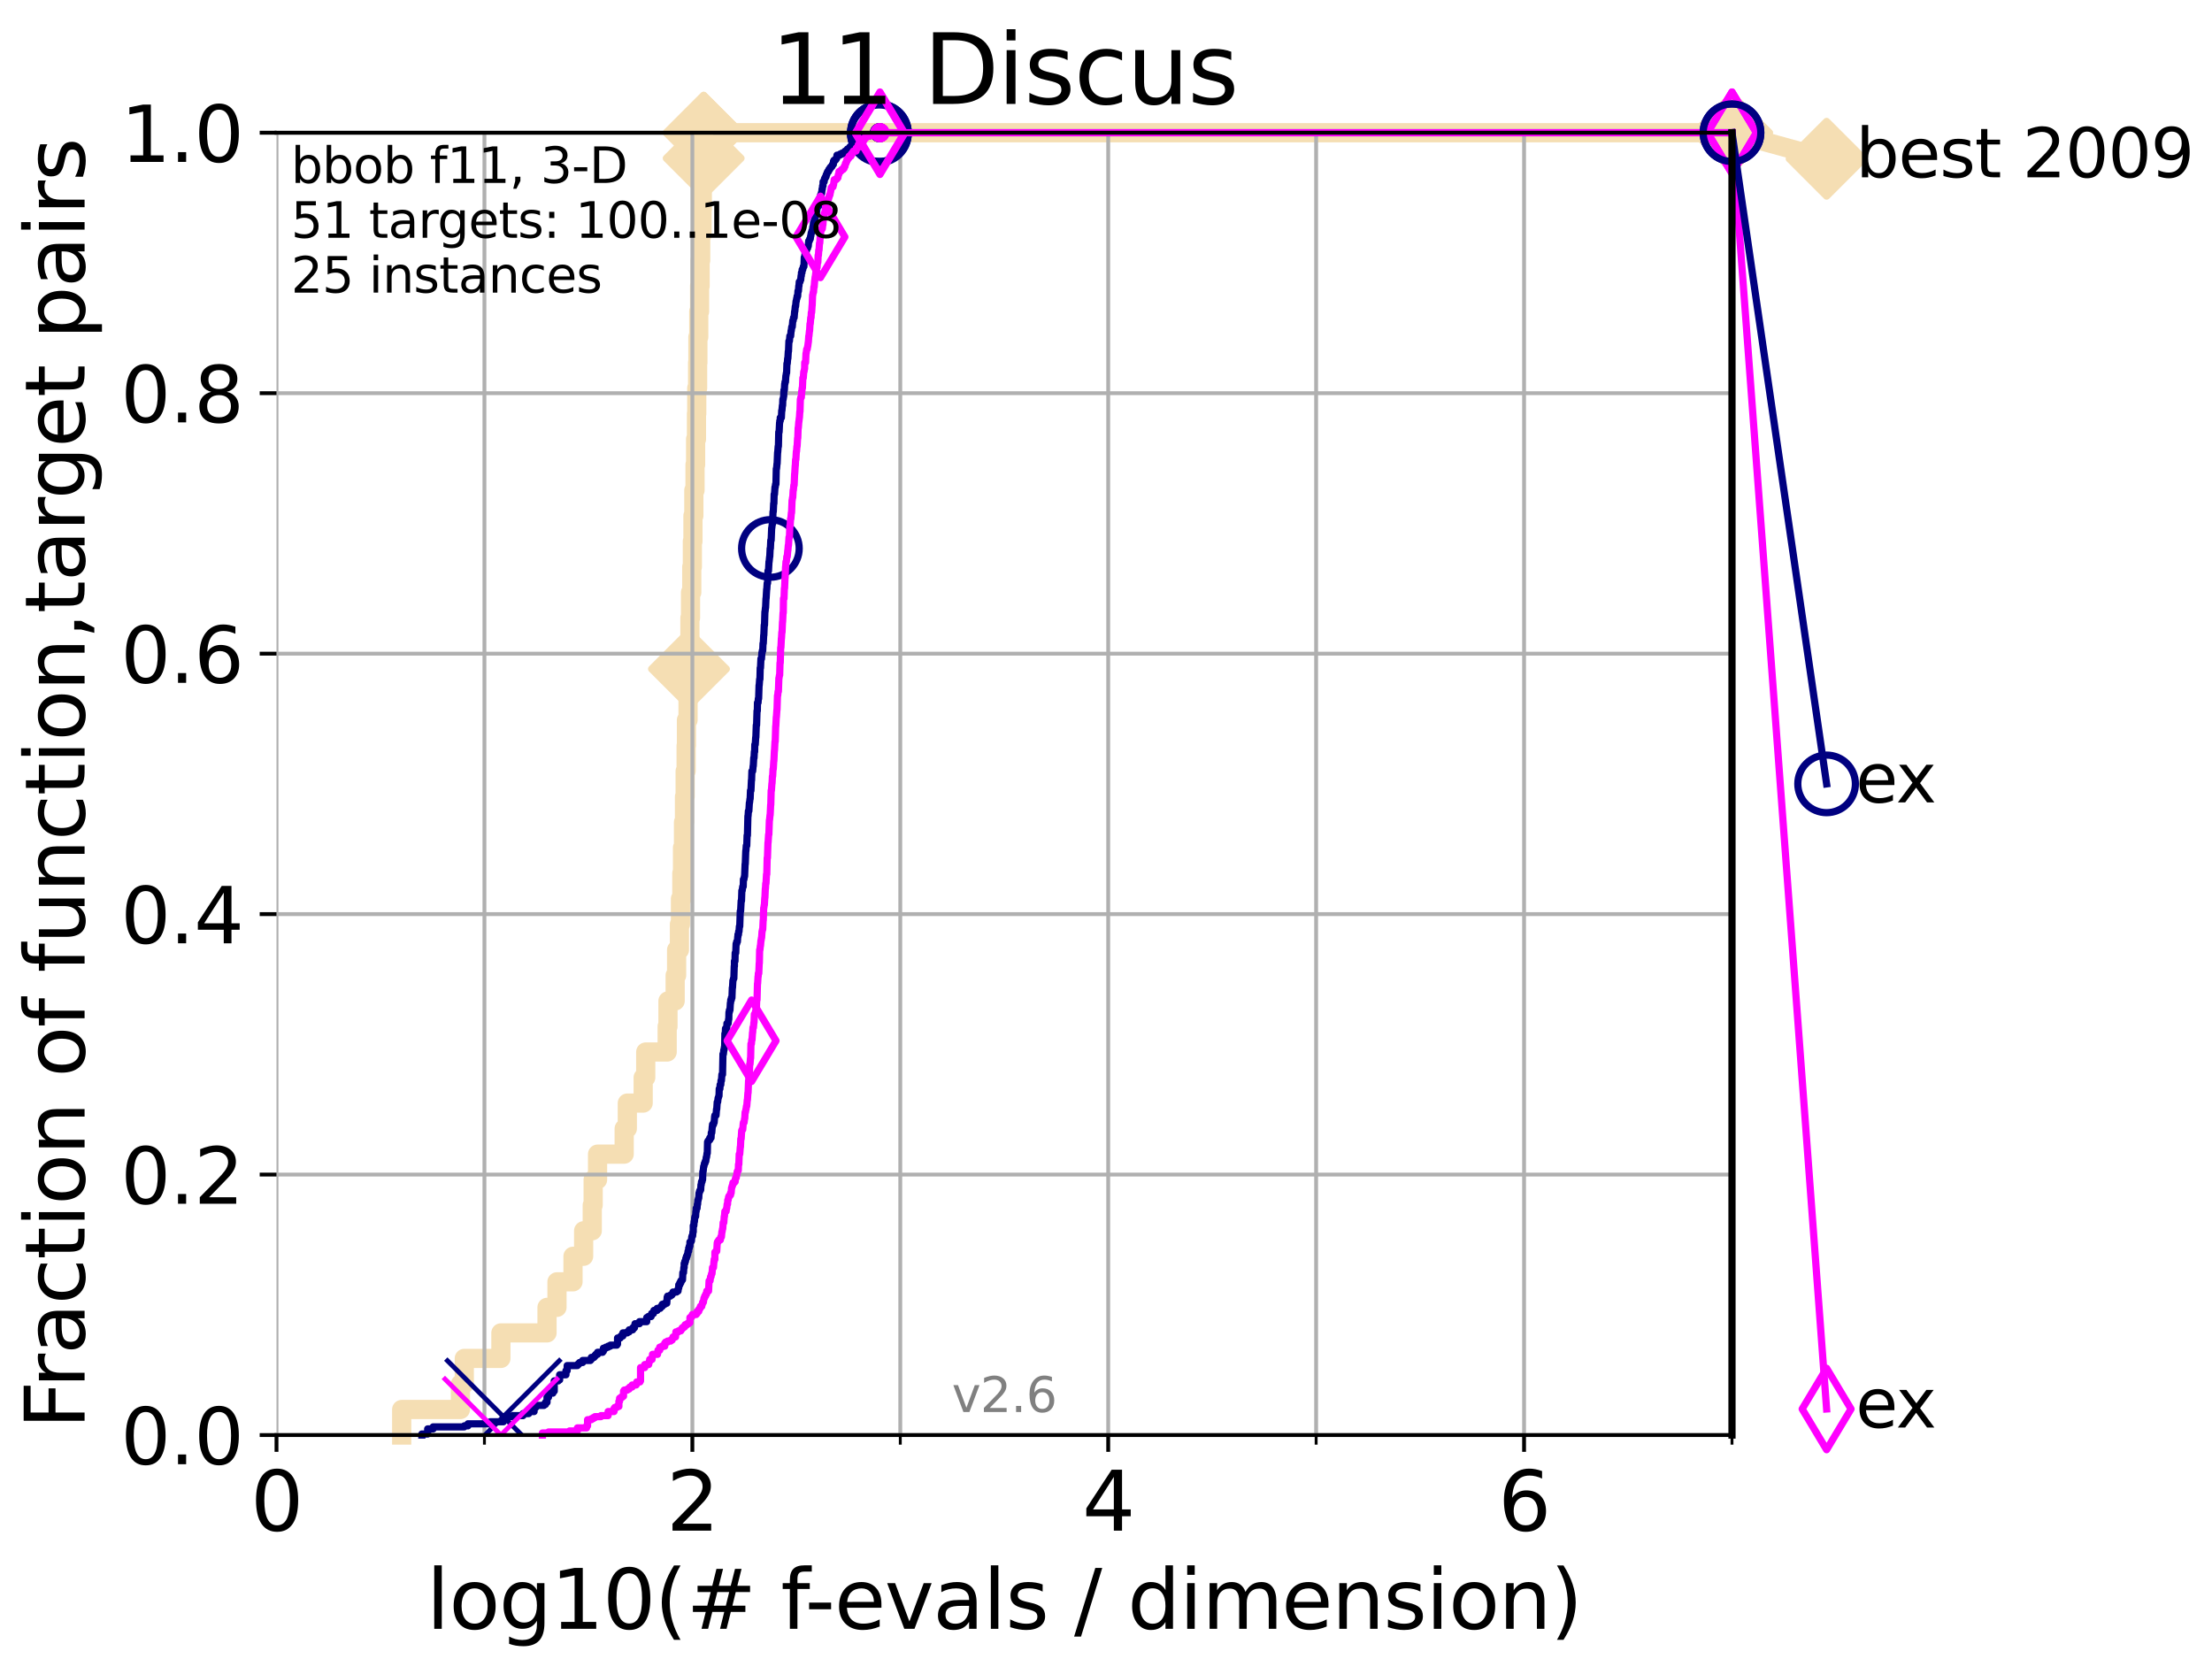 <?xml version="1.0" encoding="utf-8" standalone="no"?>
<!DOCTYPE svg PUBLIC "-//W3C//DTD SVG 1.1//EN"
  "http://www.w3.org/Graphics/SVG/1.1/DTD/svg11.dtd">
<svg xmlns:xlink="http://www.w3.org/1999/xlink" width="460.8pt" height="345.6pt" viewBox="0 0 460.8 345.6" xmlns="http://www.w3.org/2000/svg" version="1.1">
 <defs>
  <style type="text/css">*{stroke-linejoin: round; stroke-linecap: butt}</style>
 </defs>
 <g id="figure_1">
  <g id="patch_1">
   <path d="M 0 345.6 
L 460.8 345.6 
L 460.8 0 
L 0 0 
z
" style="fill: #ffffff"/>
  </g>
  <g id="axes_1">
   <g id="patch_2">
    <path d="M 57.6 298.944 
L 360.806 298.944 
L 360.806 27.648 
L 57.6 27.648 
z
" style="fill: #ffffff"/>
   </g>
   <g id="line2d_1">
    <path d="M 83.678 298.944 
L 83.678 293.624 
L 95.917 293.624 
L 95.917 288.305 
L 96.718 288.305 
L 96.718 282.985 
L 104.345 282.985 
L 104.345 277.666 
L 113.954 277.666 
L 113.954 272.346 
L 116.03 272.346 
L 116.03 267.027 
L 119.366 267.027 
L 119.366 261.707 
L 121.582 261.707 
L 121.582 256.388 
L 123.375 256.388 
L 123.375 251.068 
L 123.564 251.068 
L 123.564 245.749 
L 124.482 245.749 
L 124.482 240.429 
L 130.027 240.429 
L 130.027 235.11 
L 130.683 235.11 
L 130.683 229.79 
L 133.983 229.79 
L 133.983 224.471 
L 134.516 224.471 
L 134.516 219.151 
L 138.985 219.151 
L 138.985 213.832 
L 139.15 213.832 
L 139.15 208.512 
L 140.65 208.512 
L 140.65 203.192 
L 140.951 203.192 
L 140.951 197.873 
L 141.538 197.873 
L 141.538 192.553 
L 141.754 192.553 
L 141.754 187.234 
L 142.038 187.234 
L 142.038 181.914 
L 142.179 181.914 
L 142.179 176.595 
L 142.387 176.595 
L 142.387 171.275 
L 142.594 171.275 
L 142.594 165.956 
L 142.73 165.956 
L 142.73 160.636 
L 142.933 160.636 
L 142.933 155.317 
L 143 155.317 
L 143 149.997 
L 143.331 149.997 
L 143.331 144.678 
L 143.462 144.678 
L 143.462 139.358 
L 143.528 139.358 
L 143.528 134.039 
L 143.722 134.039 
L 143.722 128.719 
L 143.85 128.719 
L 143.85 123.4 
L 144.105 123.4 
L 144.105 118.08 
L 144.23 118.08 
L 144.23 112.76 
L 144.355 112.76 
L 144.355 107.441 
L 144.541 107.441 
L 144.541 102.121 
L 144.786 102.121 
L 144.786 96.802 
L 144.908 96.802 
L 144.908 91.482 
L 145.088 91.482 
L 145.088 86.163 
L 145.148 86.163 
L 145.148 80.843 
L 145.327 80.843 
L 145.327 75.524 
L 145.386 75.524 
L 145.386 70.204 
L 145.562 70.204 
L 145.562 64.885 
L 145.736 64.885 
L 145.736 59.565 
L 145.852 59.565 
L 145.852 54.246 
L 145.966 54.246 
L 145.966 48.926 
L 146.25 48.926 
L 146.25 43.607 
L 146.306 43.607 
L 146.306 38.287 
L 146.418 38.287 
L 146.418 32.968 
L 146.585 32.968 
L 146.585 27.648 
L 360.806 27.648 
" style="fill: none; stroke: #f5deb3; stroke-width: 4; stroke-linecap: square"/>
   </g>
   <g id="line2d_2">
    <defs>
     <path id="maecf5ecea1" d="M -0 7.778 
L 7.778 0 
L 0 -7.778 
L -7.778 -0 
z
" style="stroke: #f5deb3; stroke-width: 1.5; stroke-linejoin: miter"/>
    </defs>
    <g>
     <use xlink:href="#maecf5ecea1" x="143.528" y="139.358" style="fill: #f5deb3; stroke: #f5deb3; stroke-width: 1.5; stroke-linejoin: miter"/>
     <use xlink:href="#maecf5ecea1" x="146.585" y="32.968" style="fill: #f5deb3; stroke: #f5deb3; stroke-width: 1.5; stroke-linejoin: miter"/>
     <use xlink:href="#maecf5ecea1" x="146.585" y="27.648" style="fill: #f5deb3; stroke: #f5deb3; stroke-width: 1.5; stroke-linejoin: miter"/>
     <use xlink:href="#maecf5ecea1" x="146.585" y="27.648" style="fill: #f5deb3; stroke: #f5deb3; stroke-width: 1.5; stroke-linejoin: miter"/>
     <use xlink:href="#maecf5ecea1" x="360.806" y="27.648" style="fill: #f5deb3; stroke: #f5deb3; stroke-width: 1.5; stroke-linejoin: miter"/>
    </g>
   </g>
   <g id="line2d_3">
    <path style="fill: none; stroke: #f5deb3; stroke-width: 4; stroke-linecap: square"/>
    <g/>
   </g>
   <g id="line2d_4">
    <path d="M 360.806 27.648 
L 380.515 33.074 
" style="fill: none; stroke: #f5deb3; stroke-width: 4; stroke-linecap: square"/>
    <g>
     <use xlink:href="#maecf5ecea1" x="360.806" y="27.648" style="fill: #f5deb3; stroke: #f5deb3; stroke-width: 1.5; stroke-linejoin: miter"/>
     <use xlink:href="#maecf5ecea1" x="380.515" y="33.074" style="fill: #f5deb3; stroke: #f5deb3; stroke-width: 1.5; stroke-linejoin: miter"/>
    </g>
   </g>
   <g id="matplotlib.axis_1">
    <g id="xtick_1">
     <g id="line2d_5">
      <path d="M 57.6 298.944 
L 57.6 27.648 
" clip-path="url(#p9dedeb71d0)" style="fill: none; stroke: #b0b0b0; stroke-width: 0.8; stroke-linecap: square"/>
     </g>
     <g id="line2d_6">
      <defs>
       <path id="m6bf75af397" d="M 0 0 
L 0 3.5 
" style="stroke: #000000; stroke-width: 0.8"/>
      </defs>
      <g>
       <use xlink:href="#m6bf75af397" x="57.6" y="298.944" style="stroke: #000000; stroke-width: 0.8"/>
      </g>
     </g>
     <g id="text_1">
      <!-- 0 -->
      <g transform="translate(52.192 318.861)scale(0.17 -0.17)">
       <defs>
        <path id="DejaVuSans-30" d="M 2034 4250 
Q 1547 4250 1301 3770 
Q 1056 3291 1056 2328 
Q 1056 1369 1301 889 
Q 1547 409 2034 409 
Q 2525 409 2770 889 
Q 3016 1369 3016 2328 
Q 3016 3291 2770 3770 
Q 2525 4250 2034 4250 
z
M 2034 4750 
Q 2819 4750 3233 4129 
Q 3647 3509 3647 2328 
Q 3647 1150 3233 529 
Q 2819 -91 2034 -91 
Q 1250 -91 836 529 
Q 422 1150 422 2328 
Q 422 3509 836 4129 
Q 1250 4750 2034 4750 
z
" transform="scale(0.016)"/>
       </defs>
       <use xlink:href="#DejaVuSans-30"/>
      </g>
     </g>
    </g>
    <g id="xtick_2">
     <g id="line2d_7">
      <path d="M 144.23 298.944 
L 144.23 27.648 
" clip-path="url(#p9dedeb71d0)" style="fill: none; stroke: #b0b0b0; stroke-width: 0.8; stroke-linecap: square"/>
     </g>
     <g id="line2d_8">
      <g>
       <use xlink:href="#m6bf75af397" x="144.23" y="298.944" style="stroke: #000000; stroke-width: 0.8"/>
      </g>
     </g>
     <g id="text_2">
      <!-- 2 -->
      <g transform="translate(138.822 318.861)scale(0.17 -0.17)">
       <defs>
        <path id="DejaVuSans-32" d="M 1228 531 
L 3431 531 
L 3431 0 
L 469 0 
L 469 531 
Q 828 903 1448 1529 
Q 2069 2156 2228 2338 
Q 2531 2678 2651 2914 
Q 2772 3150 2772 3378 
Q 2772 3750 2511 3984 
Q 2250 4219 1831 4219 
Q 1534 4219 1204 4116 
Q 875 4013 500 3803 
L 500 4441 
Q 881 4594 1212 4672 
Q 1544 4750 1819 4750 
Q 2544 4750 2975 4387 
Q 3406 4025 3406 3419 
Q 3406 3131 3298 2873 
Q 3191 2616 2906 2266 
Q 2828 2175 2409 1742 
Q 1991 1309 1228 531 
z
" transform="scale(0.016)"/>
       </defs>
       <use xlink:href="#DejaVuSans-32"/>
      </g>
     </g>
    </g>
    <g id="xtick_3">
     <g id="line2d_9">
      <path d="M 230.861 298.944 
L 230.861 27.648 
" clip-path="url(#p9dedeb71d0)" style="fill: none; stroke: #b0b0b0; stroke-width: 0.8; stroke-linecap: square"/>
     </g>
     <g id="line2d_10">
      <g>
       <use xlink:href="#m6bf75af397" x="230.861" y="298.944" style="stroke: #000000; stroke-width: 0.8"/>
      </g>
     </g>
     <g id="text_3">
      <!-- 4 -->
      <g transform="translate(225.453 318.861)scale(0.17 -0.17)">
       <defs>
        <path id="DejaVuSans-34" d="M 2419 4116 
L 825 1625 
L 2419 1625 
L 2419 4116 
z
M 2253 4666 
L 3047 4666 
L 3047 1625 
L 3713 1625 
L 3713 1100 
L 3047 1100 
L 3047 0 
L 2419 0 
L 2419 1100 
L 313 1100 
L 313 1709 
L 2253 4666 
z
" transform="scale(0.016)"/>
       </defs>
       <use xlink:href="#DejaVuSans-34"/>
      </g>
     </g>
    </g>
    <g id="xtick_4">
     <g id="line2d_11">
      <path d="M 317.491 298.944 
L 317.491 27.648 
" clip-path="url(#p9dedeb71d0)" style="fill: none; stroke: #b0b0b0; stroke-width: 0.8; stroke-linecap: square"/>
     </g>
     <g id="line2d_12">
      <g>
       <use xlink:href="#m6bf75af397" x="317.491" y="298.944" style="stroke: #000000; stroke-width: 0.8"/>
      </g>
     </g>
     <g id="text_4">
      <!-- 6 -->
      <g transform="translate(312.083 318.861)scale(0.17 -0.17)">
       <defs>
        <path id="DejaVuSans-36" d="M 2113 2584 
Q 1688 2584 1439 2293 
Q 1191 2003 1191 1497 
Q 1191 994 1439 701 
Q 1688 409 2113 409 
Q 2538 409 2786 701 
Q 3034 994 3034 1497 
Q 3034 2003 2786 2293 
Q 2538 2584 2113 2584 
z
M 3366 4563 
L 3366 3988 
Q 3128 4100 2886 4159 
Q 2644 4219 2406 4219 
Q 1781 4219 1451 3797 
Q 1122 3375 1075 2522 
Q 1259 2794 1537 2939 
Q 1816 3084 2150 3084 
Q 2853 3084 3261 2657 
Q 3669 2231 3669 1497 
Q 3669 778 3244 343 
Q 2819 -91 2113 -91 
Q 1303 -91 875 529 
Q 447 1150 447 2328 
Q 447 3434 972 4092 
Q 1497 4750 2381 4750 
Q 2619 4750 2861 4703 
Q 3103 4656 3366 4563 
z
" transform="scale(0.016)"/>
       </defs>
       <use xlink:href="#DejaVuSans-36"/>
      </g>
     </g>
    </g>
    <g id="xtick_5">
     <g id="line2d_13">
      <path d="M 100.915 298.944 
L 100.915 27.648 
" clip-path="url(#p9dedeb71d0)" style="fill: none; stroke: #b0b0b0; stroke-width: 0.8; stroke-linecap: square"/>
     </g>
     <g id="line2d_14">
      <defs>
       <path id="ma642473152" d="M 0 0 
L 0 2 
" style="stroke: #000000; stroke-width: 0.6"/>
      </defs>
      <g>
       <use xlink:href="#ma642473152" x="100.915" y="298.944" style="stroke: #000000; stroke-width: 0.6"/>
      </g>
     </g>
    </g>
    <g id="xtick_6">
     <g id="line2d_15">
      <path d="M 187.546 298.944 
L 187.546 27.648 
" clip-path="url(#p9dedeb71d0)" style="fill: none; stroke: #b0b0b0; stroke-width: 0.8; stroke-linecap: square"/>
     </g>
     <g id="line2d_16">
      <g>
       <use xlink:href="#ma642473152" x="187.546" y="298.944" style="stroke: #000000; stroke-width: 0.6"/>
      </g>
     </g>
    </g>
    <g id="xtick_7">
     <g id="line2d_17">
      <path d="M 274.176 298.944 
L 274.176 27.648 
" clip-path="url(#p9dedeb71d0)" style="fill: none; stroke: #b0b0b0; stroke-width: 0.8; stroke-linecap: square"/>
     </g>
     <g id="line2d_18">
      <g>
       <use xlink:href="#ma642473152" x="274.176" y="298.944" style="stroke: #000000; stroke-width: 0.6"/>
      </g>
     </g>
    </g>
    <g id="xtick_8">
     <g id="line2d_19">
      <path d="M 360.806 298.944 
L 360.806 27.648 
" clip-path="url(#p9dedeb71d0)" style="fill: none; stroke: #b0b0b0; stroke-width: 0.8; stroke-linecap: square"/>
     </g>
     <g id="line2d_20">
      <g>
       <use xlink:href="#ma642473152" x="360.806" y="298.944" style="stroke: #000000; stroke-width: 0.6"/>
      </g>
     </g>
    </g>
    <g id="text_5">
     <!-- log10(# f-evals / dimension) -->
     <g transform="translate(88.823 339.314)scale(0.17 -0.17)">
      <defs>
       <path id="DejaVuSans-6c" d="M 603 4863 
L 1178 4863 
L 1178 0 
L 603 0 
L 603 4863 
z
" transform="scale(0.016)"/>
       <path id="DejaVuSans-6f" d="M 1959 3097 
Q 1497 3097 1228 2736 
Q 959 2375 959 1747 
Q 959 1119 1226 758 
Q 1494 397 1959 397 
Q 2419 397 2687 759 
Q 2956 1122 2956 1747 
Q 2956 2369 2687 2733 
Q 2419 3097 1959 3097 
z
M 1959 3584 
Q 2709 3584 3137 3096 
Q 3566 2609 3566 1747 
Q 3566 888 3137 398 
Q 2709 -91 1959 -91 
Q 1206 -91 779 398 
Q 353 888 353 1747 
Q 353 2609 779 3096 
Q 1206 3584 1959 3584 
z
" transform="scale(0.016)"/>
       <path id="DejaVuSans-67" d="M 2906 1791 
Q 2906 2416 2648 2759 
Q 2391 3103 1925 3103 
Q 1463 3103 1205 2759 
Q 947 2416 947 1791 
Q 947 1169 1205 825 
Q 1463 481 1925 481 
Q 2391 481 2648 825 
Q 2906 1169 2906 1791 
z
M 3481 434 
Q 3481 -459 3084 -895 
Q 2688 -1331 1869 -1331 
Q 1566 -1331 1297 -1286 
Q 1028 -1241 775 -1147 
L 775 -588 
Q 1028 -725 1275 -790 
Q 1522 -856 1778 -856 
Q 2344 -856 2625 -561 
Q 2906 -266 2906 331 
L 2906 616 
Q 2728 306 2450 153 
Q 2172 0 1784 0 
Q 1141 0 747 490 
Q 353 981 353 1791 
Q 353 2603 747 3093 
Q 1141 3584 1784 3584 
Q 2172 3584 2450 3431 
Q 2728 3278 2906 2969 
L 2906 3500 
L 3481 3500 
L 3481 434 
z
" transform="scale(0.016)"/>
       <path id="DejaVuSans-31" d="M 794 531 
L 1825 531 
L 1825 4091 
L 703 3866 
L 703 4441 
L 1819 4666 
L 2450 4666 
L 2450 531 
L 3481 531 
L 3481 0 
L 794 0 
L 794 531 
z
" transform="scale(0.016)"/>
       <path id="DejaVuSans-28" d="M 1984 4856 
Q 1566 4138 1362 3434 
Q 1159 2731 1159 2009 
Q 1159 1288 1364 580 
Q 1569 -128 1984 -844 
L 1484 -844 
Q 1016 -109 783 600 
Q 550 1309 550 2009 
Q 550 2706 781 3412 
Q 1013 4119 1484 4856 
L 1984 4856 
z
" transform="scale(0.016)"/>
       <path id="DejaVuSans-23" d="M 3272 2816 
L 2363 2816 
L 2100 1772 
L 3016 1772 
L 3272 2816 
z
M 2803 4594 
L 2478 3297 
L 3391 3297 
L 3719 4594 
L 4219 4594 
L 3897 3297 
L 4872 3297 
L 4872 2816 
L 3775 2816 
L 3519 1772 
L 4513 1772 
L 4513 1294 
L 3397 1294 
L 3072 0 
L 2572 0 
L 2894 1294 
L 1978 1294 
L 1656 0 
L 1153 0 
L 1478 1294 
L 494 1294 
L 494 1772 
L 1594 1772 
L 1856 2816 
L 850 2816 
L 850 3297 
L 1978 3297 
L 2297 4594 
L 2803 4594 
z
" transform="scale(0.016)"/>
       <path id="DejaVuSans-20" transform="scale(0.016)"/>
       <path id="DejaVuSans-66" d="M 2375 4863 
L 2375 4384 
L 1825 4384 
Q 1516 4384 1395 4259 
Q 1275 4134 1275 3809 
L 1275 3500 
L 2222 3500 
L 2222 3053 
L 1275 3053 
L 1275 0 
L 697 0 
L 697 3053 
L 147 3053 
L 147 3500 
L 697 3500 
L 697 3744 
Q 697 4328 969 4595 
Q 1241 4863 1831 4863 
L 2375 4863 
z
" transform="scale(0.016)"/>
       <path id="DejaVuSans-2d" d="M 313 2009 
L 1997 2009 
L 1997 1497 
L 313 1497 
L 313 2009 
z
" transform="scale(0.016)"/>
       <path id="DejaVuSans-65" d="M 3597 1894 
L 3597 1613 
L 953 1613 
Q 991 1019 1311 708 
Q 1631 397 2203 397 
Q 2534 397 2845 478 
Q 3156 559 3463 722 
L 3463 178 
Q 3153 47 2828 -22 
Q 2503 -91 2169 -91 
Q 1331 -91 842 396 
Q 353 884 353 1716 
Q 353 2575 817 3079 
Q 1281 3584 2069 3584 
Q 2775 3584 3186 3129 
Q 3597 2675 3597 1894 
z
M 3022 2063 
Q 3016 2534 2758 2815 
Q 2500 3097 2075 3097 
Q 1594 3097 1305 2825 
Q 1016 2553 972 2059 
L 3022 2063 
z
" transform="scale(0.016)"/>
       <path id="DejaVuSans-76" d="M 191 3500 
L 800 3500 
L 1894 563 
L 2988 3500 
L 3597 3500 
L 2284 0 
L 1503 0 
L 191 3500 
z
" transform="scale(0.016)"/>
       <path id="DejaVuSans-61" d="M 2194 1759 
Q 1497 1759 1228 1600 
Q 959 1441 959 1056 
Q 959 750 1161 570 
Q 1363 391 1709 391 
Q 2188 391 2477 730 
Q 2766 1069 2766 1631 
L 2766 1759 
L 2194 1759 
z
M 3341 1997 
L 3341 0 
L 2766 0 
L 2766 531 
Q 2569 213 2275 61 
Q 1981 -91 1556 -91 
Q 1019 -91 701 211 
Q 384 513 384 1019 
Q 384 1609 779 1909 
Q 1175 2209 1959 2209 
L 2766 2209 
L 2766 2266 
Q 2766 2663 2505 2880 
Q 2244 3097 1772 3097 
Q 1472 3097 1187 3025 
Q 903 2953 641 2809 
L 641 3341 
Q 956 3463 1253 3523 
Q 1550 3584 1831 3584 
Q 2591 3584 2966 3190 
Q 3341 2797 3341 1997 
z
" transform="scale(0.016)"/>
       <path id="DejaVuSans-73" d="M 2834 3397 
L 2834 2853 
Q 2591 2978 2328 3040 
Q 2066 3103 1784 3103 
Q 1356 3103 1142 2972 
Q 928 2841 928 2578 
Q 928 2378 1081 2264 
Q 1234 2150 1697 2047 
L 1894 2003 
Q 2506 1872 2764 1633 
Q 3022 1394 3022 966 
Q 3022 478 2636 193 
Q 2250 -91 1575 -91 
Q 1294 -91 989 -36 
Q 684 19 347 128 
L 347 722 
Q 666 556 975 473 
Q 1284 391 1588 391 
Q 1994 391 2212 530 
Q 2431 669 2431 922 
Q 2431 1156 2273 1281 
Q 2116 1406 1581 1522 
L 1381 1569 
Q 847 1681 609 1914 
Q 372 2147 372 2553 
Q 372 3047 722 3315 
Q 1072 3584 1716 3584 
Q 2034 3584 2315 3537 
Q 2597 3491 2834 3397 
z
" transform="scale(0.016)"/>
       <path id="DejaVuSans-2f" d="M 1625 4666 
L 2156 4666 
L 531 -594 
L 0 -594 
L 1625 4666 
z
" transform="scale(0.016)"/>
       <path id="DejaVuSans-64" d="M 2906 2969 
L 2906 4863 
L 3481 4863 
L 3481 0 
L 2906 0 
L 2906 525 
Q 2725 213 2448 61 
Q 2172 -91 1784 -91 
Q 1150 -91 751 415 
Q 353 922 353 1747 
Q 353 2572 751 3078 
Q 1150 3584 1784 3584 
Q 2172 3584 2448 3432 
Q 2725 3281 2906 2969 
z
M 947 1747 
Q 947 1113 1208 752 
Q 1469 391 1925 391 
Q 2381 391 2643 752 
Q 2906 1113 2906 1747 
Q 2906 2381 2643 2742 
Q 2381 3103 1925 3103 
Q 1469 3103 1208 2742 
Q 947 2381 947 1747 
z
" transform="scale(0.016)"/>
       <path id="DejaVuSans-69" d="M 603 3500 
L 1178 3500 
L 1178 0 
L 603 0 
L 603 3500 
z
M 603 4863 
L 1178 4863 
L 1178 4134 
L 603 4134 
L 603 4863 
z
" transform="scale(0.016)"/>
       <path id="DejaVuSans-6d" d="M 3328 2828 
Q 3544 3216 3844 3400 
Q 4144 3584 4550 3584 
Q 5097 3584 5394 3201 
Q 5691 2819 5691 2113 
L 5691 0 
L 5113 0 
L 5113 2094 
Q 5113 2597 4934 2840 
Q 4756 3084 4391 3084 
Q 3944 3084 3684 2787 
Q 3425 2491 3425 1978 
L 3425 0 
L 2847 0 
L 2847 2094 
Q 2847 2600 2669 2842 
Q 2491 3084 2119 3084 
Q 1678 3084 1418 2786 
Q 1159 2488 1159 1978 
L 1159 0 
L 581 0 
L 581 3500 
L 1159 3500 
L 1159 2956 
Q 1356 3278 1631 3431 
Q 1906 3584 2284 3584 
Q 2666 3584 2933 3390 
Q 3200 3197 3328 2828 
z
" transform="scale(0.016)"/>
       <path id="DejaVuSans-6e" d="M 3513 2113 
L 3513 0 
L 2938 0 
L 2938 2094 
Q 2938 2591 2744 2837 
Q 2550 3084 2163 3084 
Q 1697 3084 1428 2787 
Q 1159 2491 1159 1978 
L 1159 0 
L 581 0 
L 581 3500 
L 1159 3500 
L 1159 2956 
Q 1366 3272 1645 3428 
Q 1925 3584 2291 3584 
Q 2894 3584 3203 3211 
Q 3513 2838 3513 2113 
z
" transform="scale(0.016)"/>
       <path id="DejaVuSans-29" d="M 513 4856 
L 1013 4856 
Q 1481 4119 1714 3412 
Q 1947 2706 1947 2009 
Q 1947 1309 1714 600 
Q 1481 -109 1013 -844 
L 513 -844 
Q 928 -128 1133 580 
Q 1338 1288 1338 2009 
Q 1338 2731 1133 3434 
Q 928 4138 513 4856 
z
" transform="scale(0.016)"/>
      </defs>
      <use xlink:href="#DejaVuSans-6c"/>
      <use xlink:href="#DejaVuSans-6f" x="27.783"/>
      <use xlink:href="#DejaVuSans-67" x="88.965"/>
      <use xlink:href="#DejaVuSans-31" x="152.441"/>
      <use xlink:href="#DejaVuSans-30" x="216.064"/>
      <use xlink:href="#DejaVuSans-28" x="279.688"/>
      <use xlink:href="#DejaVuSans-23" x="318.701"/>
      <use xlink:href="#DejaVuSans-20" x="402.49"/>
      <use xlink:href="#DejaVuSans-66" x="434.277"/>
      <use xlink:href="#DejaVuSans-2d" x="463.982"/>
      <use xlink:href="#DejaVuSans-65" x="500.066"/>
      <use xlink:href="#DejaVuSans-76" x="561.59"/>
      <use xlink:href="#DejaVuSans-61" x="620.77"/>
      <use xlink:href="#DejaVuSans-6c" x="682.049"/>
      <use xlink:href="#DejaVuSans-73" x="709.832"/>
      <use xlink:href="#DejaVuSans-20" x="761.932"/>
      <use xlink:href="#DejaVuSans-2f" x="793.719"/>
      <use xlink:href="#DejaVuSans-20" x="827.41"/>
      <use xlink:href="#DejaVuSans-64" x="859.197"/>
      <use xlink:href="#DejaVuSans-69" x="922.674"/>
      <use xlink:href="#DejaVuSans-6d" x="950.457"/>
      <use xlink:href="#DejaVuSans-65" x="1047.869"/>
      <use xlink:href="#DejaVuSans-6e" x="1109.393"/>
      <use xlink:href="#DejaVuSans-73" x="1172.771"/>
      <use xlink:href="#DejaVuSans-69" x="1224.871"/>
      <use xlink:href="#DejaVuSans-6f" x="1252.654"/>
      <use xlink:href="#DejaVuSans-6e" x="1313.836"/>
      <use xlink:href="#DejaVuSans-29" x="1377.215"/>
     </g>
    </g>
   </g>
   <g id="matplotlib.axis_2">
    <g id="ytick_1">
     <g id="line2d_21">
      <path d="M 57.6 298.944 
L 360.806 298.944 
" clip-path="url(#p9dedeb71d0)" style="fill: none; stroke: #b0b0b0; stroke-width: 0.8; stroke-linecap: square"/>
     </g>
     <g id="line2d_22">
      <defs>
       <path id="m75532e1ef5" d="M 0 0 
L -3.5 0 
" style="stroke: #000000; stroke-width: 0.8"/>
      </defs>
      <g>
       <use xlink:href="#m75532e1ef5" x="57.6" y="298.944" style="stroke: #000000; stroke-width: 0.8"/>
      </g>
     </g>
     <g id="text_6">
      <!-- 0.0 -->
      <g transform="translate(25.155 305.023)scale(0.16 -0.16)">
       <defs>
        <path id="DejaVuSans-2e" d="M 684 794 
L 1344 794 
L 1344 0 
L 684 0 
L 684 794 
z
" transform="scale(0.016)"/>
       </defs>
       <use xlink:href="#DejaVuSans-30"/>
       <use xlink:href="#DejaVuSans-2e" x="63.623"/>
       <use xlink:href="#DejaVuSans-30" x="95.41"/>
      </g>
     </g>
    </g>
    <g id="ytick_2">
     <g id="line2d_23">
      <path d="M 57.6 244.685 
L 360.806 244.685 
" clip-path="url(#p9dedeb71d0)" style="fill: none; stroke: #b0b0b0; stroke-width: 0.8; stroke-linecap: square"/>
     </g>
     <g id="line2d_24">
      <g>
       <use xlink:href="#m75532e1ef5" x="57.6" y="244.685" style="stroke: #000000; stroke-width: 0.8"/>
      </g>
     </g>
     <g id="text_7">
      <!-- 0.2 -->
      <g transform="translate(25.155 250.764)scale(0.16 -0.16)">
       <use xlink:href="#DejaVuSans-30"/>
       <use xlink:href="#DejaVuSans-2e" x="63.623"/>
       <use xlink:href="#DejaVuSans-32" x="95.41"/>
      </g>
     </g>
    </g>
    <g id="ytick_3">
     <g id="line2d_25">
      <path d="M 57.6 190.426 
L 360.806 190.426 
" clip-path="url(#p9dedeb71d0)" style="fill: none; stroke: #b0b0b0; stroke-width: 0.8; stroke-linecap: square"/>
     </g>
     <g id="line2d_26">
      <g>
       <use xlink:href="#m75532e1ef5" x="57.6" y="190.426" style="stroke: #000000; stroke-width: 0.8"/>
      </g>
     </g>
     <g id="text_8">
      <!-- 0.4 -->
      <g transform="translate(25.155 196.504)scale(0.16 -0.16)">
       <use xlink:href="#DejaVuSans-30"/>
       <use xlink:href="#DejaVuSans-2e" x="63.623"/>
       <use xlink:href="#DejaVuSans-34" x="95.41"/>
      </g>
     </g>
    </g>
    <g id="ytick_4">
     <g id="line2d_27">
      <path d="M 57.6 136.166 
L 360.806 136.166 
" clip-path="url(#p9dedeb71d0)" style="fill: none; stroke: #b0b0b0; stroke-width: 0.8; stroke-linecap: square"/>
     </g>
     <g id="line2d_28">
      <g>
       <use xlink:href="#m75532e1ef5" x="57.6" y="136.166" style="stroke: #000000; stroke-width: 0.8"/>
      </g>
     </g>
     <g id="text_9">
      <!-- 0.6 -->
      <g transform="translate(25.155 142.245)scale(0.16 -0.16)">
       <use xlink:href="#DejaVuSans-30"/>
       <use xlink:href="#DejaVuSans-2e" x="63.623"/>
       <use xlink:href="#DejaVuSans-36" x="95.41"/>
      </g>
     </g>
    </g>
    <g id="ytick_5">
     <g id="line2d_29">
      <path d="M 57.6 81.907 
L 360.806 81.907 
" clip-path="url(#p9dedeb71d0)" style="fill: none; stroke: #b0b0b0; stroke-width: 0.8; stroke-linecap: square"/>
     </g>
     <g id="line2d_30">
      <g>
       <use xlink:href="#m75532e1ef5" x="57.6" y="81.907" style="stroke: #000000; stroke-width: 0.8"/>
      </g>
     </g>
     <g id="text_10">
      <!-- 0.8 -->
      <g transform="translate(25.155 87.986)scale(0.16 -0.16)">
       <defs>
        <path id="DejaVuSans-38" d="M 2034 2216 
Q 1584 2216 1326 1975 
Q 1069 1734 1069 1313 
Q 1069 891 1326 650 
Q 1584 409 2034 409 
Q 2484 409 2743 651 
Q 3003 894 3003 1313 
Q 3003 1734 2745 1975 
Q 2488 2216 2034 2216 
z
M 1403 2484 
Q 997 2584 770 2862 
Q 544 3141 544 3541 
Q 544 4100 942 4425 
Q 1341 4750 2034 4750 
Q 2731 4750 3128 4425 
Q 3525 4100 3525 3541 
Q 3525 3141 3298 2862 
Q 3072 2584 2669 2484 
Q 3125 2378 3379 2068 
Q 3634 1759 3634 1313 
Q 3634 634 3220 271 
Q 2806 -91 2034 -91 
Q 1263 -91 848 271 
Q 434 634 434 1313 
Q 434 1759 690 2068 
Q 947 2378 1403 2484 
z
M 1172 3481 
Q 1172 3119 1398 2916 
Q 1625 2713 2034 2713 
Q 2441 2713 2670 2916 
Q 2900 3119 2900 3481 
Q 2900 3844 2670 4047 
Q 2441 4250 2034 4250 
Q 1625 4250 1398 4047 
Q 1172 3844 1172 3481 
z
" transform="scale(0.016)"/>
       </defs>
       <use xlink:href="#DejaVuSans-30"/>
       <use xlink:href="#DejaVuSans-2e" x="63.623"/>
       <use xlink:href="#DejaVuSans-38" x="95.41"/>
      </g>
     </g>
    </g>
    <g id="ytick_6">
     <g id="line2d_31">
      <path d="M 57.6 27.648 
L 360.806 27.648 
" clip-path="url(#p9dedeb71d0)" style="fill: none; stroke: #b0b0b0; stroke-width: 0.8; stroke-linecap: square"/>
     </g>
     <g id="line2d_32">
      <g>
       <use xlink:href="#m75532e1ef5" x="57.6" y="27.648" style="stroke: #000000; stroke-width: 0.8"/>
      </g>
     </g>
     <g id="text_11">
      <!-- 1.0 -->
      <g transform="translate(25.155 33.727)scale(0.16 -0.16)">
       <use xlink:href="#DejaVuSans-31"/>
       <use xlink:href="#DejaVuSans-2e" x="63.623"/>
       <use xlink:href="#DejaVuSans-30" x="95.41"/>
      </g>
     </g>
    </g>
    <g id="text_12">
     <!-- Fraction of function,target pairs -->
     <g transform="translate(17.62 297.681)rotate(-90)scale(0.17 -0.17)">
      <defs>
       <path id="DejaVuSans-46" d="M 628 4666 
L 3309 4666 
L 3309 4134 
L 1259 4134 
L 1259 2759 
L 3109 2759 
L 3109 2228 
L 1259 2228 
L 1259 0 
L 628 0 
L 628 4666 
z
" transform="scale(0.016)"/>
       <path id="DejaVuSans-72" d="M 2631 2963 
Q 2534 3019 2420 3045 
Q 2306 3072 2169 3072 
Q 1681 3072 1420 2755 
Q 1159 2438 1159 1844 
L 1159 0 
L 581 0 
L 581 3500 
L 1159 3500 
L 1159 2956 
Q 1341 3275 1631 3429 
Q 1922 3584 2338 3584 
Q 2397 3584 2469 3576 
Q 2541 3569 2628 3553 
L 2631 2963 
z
" transform="scale(0.016)"/>
       <path id="DejaVuSans-63" d="M 3122 3366 
L 3122 2828 
Q 2878 2963 2633 3030 
Q 2388 3097 2138 3097 
Q 1578 3097 1268 2742 
Q 959 2388 959 1747 
Q 959 1106 1268 751 
Q 1578 397 2138 397 
Q 2388 397 2633 464 
Q 2878 531 3122 666 
L 3122 134 
Q 2881 22 2623 -34 
Q 2366 -91 2075 -91 
Q 1284 -91 818 406 
Q 353 903 353 1747 
Q 353 2603 823 3093 
Q 1294 3584 2113 3584 
Q 2378 3584 2631 3529 
Q 2884 3475 3122 3366 
z
" transform="scale(0.016)"/>
       <path id="DejaVuSans-74" d="M 1172 4494 
L 1172 3500 
L 2356 3500 
L 2356 3053 
L 1172 3053 
L 1172 1153 
Q 1172 725 1289 603 
Q 1406 481 1766 481 
L 2356 481 
L 2356 0 
L 1766 0 
Q 1100 0 847 248 
Q 594 497 594 1153 
L 594 3053 
L 172 3053 
L 172 3500 
L 594 3500 
L 594 4494 
L 1172 4494 
z
" transform="scale(0.016)"/>
       <path id="DejaVuSans-75" d="M 544 1381 
L 544 3500 
L 1119 3500 
L 1119 1403 
Q 1119 906 1312 657 
Q 1506 409 1894 409 
Q 2359 409 2629 706 
Q 2900 1003 2900 1516 
L 2900 3500 
L 3475 3500 
L 3475 0 
L 2900 0 
L 2900 538 
Q 2691 219 2414 64 
Q 2138 -91 1772 -91 
Q 1169 -91 856 284 
Q 544 659 544 1381 
z
M 1991 3584 
L 1991 3584 
z
" transform="scale(0.016)"/>
       <path id="DejaVuSans-2c" d="M 750 794 
L 1409 794 
L 1409 256 
L 897 -744 
L 494 -744 
L 750 256 
L 750 794 
z
" transform="scale(0.016)"/>
       <path id="DejaVuSans-70" d="M 1159 525 
L 1159 -1331 
L 581 -1331 
L 581 3500 
L 1159 3500 
L 1159 2969 
Q 1341 3281 1617 3432 
Q 1894 3584 2278 3584 
Q 2916 3584 3314 3078 
Q 3713 2572 3713 1747 
Q 3713 922 3314 415 
Q 2916 -91 2278 -91 
Q 1894 -91 1617 61 
Q 1341 213 1159 525 
z
M 3116 1747 
Q 3116 2381 2855 2742 
Q 2594 3103 2138 3103 
Q 1681 3103 1420 2742 
Q 1159 2381 1159 1747 
Q 1159 1113 1420 752 
Q 1681 391 2138 391 
Q 2594 391 2855 752 
Q 3116 1113 3116 1747 
z
" transform="scale(0.016)"/>
      </defs>
      <use xlink:href="#DejaVuSans-46"/>
      <use xlink:href="#DejaVuSans-72" x="50.27"/>
      <use xlink:href="#DejaVuSans-61" x="91.383"/>
      <use xlink:href="#DejaVuSans-63" x="152.662"/>
      <use xlink:href="#DejaVuSans-74" x="207.643"/>
      <use xlink:href="#DejaVuSans-69" x="246.852"/>
      <use xlink:href="#DejaVuSans-6f" x="274.635"/>
      <use xlink:href="#DejaVuSans-6e" x="335.816"/>
      <use xlink:href="#DejaVuSans-20" x="399.195"/>
      <use xlink:href="#DejaVuSans-6f" x="430.982"/>
      <use xlink:href="#DejaVuSans-66" x="492.164"/>
      <use xlink:href="#DejaVuSans-20" x="527.369"/>
      <use xlink:href="#DejaVuSans-66" x="559.156"/>
      <use xlink:href="#DejaVuSans-75" x="594.361"/>
      <use xlink:href="#DejaVuSans-6e" x="657.74"/>
      <use xlink:href="#DejaVuSans-63" x="721.119"/>
      <use xlink:href="#DejaVuSans-74" x="776.1"/>
      <use xlink:href="#DejaVuSans-69" x="815.309"/>
      <use xlink:href="#DejaVuSans-6f" x="843.092"/>
      <use xlink:href="#DejaVuSans-6e" x="904.273"/>
      <use xlink:href="#DejaVuSans-2c" x="967.652"/>
      <use xlink:href="#DejaVuSans-74" x="999.439"/>
      <use xlink:href="#DejaVuSans-61" x="1038.648"/>
      <use xlink:href="#DejaVuSans-72" x="1099.928"/>
      <use xlink:href="#DejaVuSans-67" x="1139.291"/>
      <use xlink:href="#DejaVuSans-65" x="1202.768"/>
      <use xlink:href="#DejaVuSans-74" x="1264.291"/>
      <use xlink:href="#DejaVuSans-20" x="1303.5"/>
      <use xlink:href="#DejaVuSans-70" x="1335.287"/>
      <use xlink:href="#DejaVuSans-61" x="1398.764"/>
      <use xlink:href="#DejaVuSans-69" x="1460.043"/>
      <use xlink:href="#DejaVuSans-72" x="1487.826"/>
      <use xlink:href="#DejaVuSans-73" x="1528.939"/>
     </g>
    </g>
   </g>
   <g id="line2d_33">
    <defs>
     <path id="m97c4e81aad" d="M 0 1.5 
C 0.398 1.5 0.779 1.342 1.061 1.061 
C 1.342 0.779 1.5 0.398 1.5 0 
C 1.5 -0.398 1.342 -0.779 1.061 -1.061 
C 0.779 -1.342 0.398 -1.5 0 -1.5 
C -0.398 -1.5 -0.779 -1.342 -1.061 -1.061 
C -1.342 -0.779 -1.5 -0.398 -1.5 0 
C -1.5 0.398 -1.342 0.779 -1.061 1.061 
C -0.779 1.342 -0.398 1.5 0 1.5 
z
" style="stroke: #f5deb3"/>
    </defs>
    <g>
     <use xlink:href="#m97c4e81aad" x="146.585" y="27.648" style="fill: #f5deb3; stroke: #f5deb3"/>
     <use xlink:href="#m97c4e81aad" x="146.585" y="27.648" style="fill: #f5deb3; stroke: #f5deb3"/>
    </g>
   </g>
   <g id="line2d_34">
    <defs>
     <path id="md4bb9634de" d="M 0 1.5 
C 0.398 1.5 0.779 1.342 1.061 1.061 
C 1.342 0.779 1.5 0.398 1.5 0 
C 1.5 -0.398 1.342 -0.779 1.061 -1.061 
C 0.779 -1.342 0.398 -1.5 0 -1.5 
C -0.398 -1.5 -0.779 -1.342 -1.061 -1.061 
C -1.342 -0.779 -1.5 -0.398 -1.5 0 
C -1.5 0.398 -1.342 0.779 -1.061 1.061 
C -0.779 1.342 -0.398 1.5 0 1.5 
z
" style="stroke: #000080"/>
    </defs>
    <g>
     <use xlink:href="#md4bb9634de" x="183.198" y="27.648" style="fill: #000080; stroke: #000080"/>
     <use xlink:href="#md4bb9634de" x="183.198" y="27.648" style="fill: #000080; stroke: #000080"/>
    </g>
   </g>
   <g id="line2d_35">
    <path d="M 87.876 298.944 
L 87.876 298.731 
L 89.09 298.731 
L 89.09 297.667 
L 90.231 297.667 
L 90.231 297.242 
L 96.718 297.242 
L 96.718 297.029 
L 97.485 297.029 
L 97.485 296.603 
L 102.129 296.603 
L 102.129 296.178 
L 104.86 296.178 
L 104.86 295.114 
L 106.791 295.114 
L 106.791 294.901 
L 108.956 294.901 
L 108.956 294.476 
L 110.145 294.476 
L 110.145 294.05 
L 111.262 294.05 
L 111.262 293.199 
L 111.621 293.199 
L 111.621 292.773 
L 113.317 292.773 
L 113.317 292.561 
L 113.638 292.561 
L 113.638 292.135 
L 113.954 292.135 
L 113.954 291.071 
L 114.265 291.071 
L 114.265 290.22 
L 115.168 290.22 
L 115.168 289.794 
L 115.46 289.794 
L 115.46 287.667 
L 116.309 287.667 
L 116.309 287.454 
L 116.584 287.454 
L 116.584 286.39 
L 117.9 286.39 
L 117.9 285.539 
L 118.152 285.539 
L 118.152 284.475 
L 120.284 284.475 
L 120.284 284.262 
L 120.507 284.262 
L 120.507 284.049 
L 120.727 284.049 
L 120.727 283.837 
L 121.372 283.837 
L 121.372 283.411 
L 122.991 283.411 
L 122.991 283.198 
L 123.184 283.198 
L 123.184 282.773 
L 123.751 282.773 
L 123.751 282.56 
L 123.936 282.56 
L 123.936 282.347 
L 124.12 282.347 
L 124.12 282.134 
L 124.482 282.134 
L 124.482 281.709 
L 125.527 281.709 
L 125.527 281.496 
L 125.696 281.496 
L 125.696 280.858 
L 126.193 280.858 
L 126.193 280.645 
L 126.677 280.645 
L 126.677 280.432 
L 127.15 280.432 
L 127.15 280.219 
L 128.499 280.219 
L 128.499 280.006 
L 128.643 280.006 
L 128.643 278.73 
L 129.209 278.73 
L 129.209 278.517 
L 129.348 278.517 
L 129.348 278.304 
L 129.759 278.304 
L 129.759 277.666 
L 130.683 277.666 
L 130.683 277.453 
L 131.065 277.453 
L 131.065 277.028 
L 131.808 277.028 
L 131.808 276.602 
L 132.169 276.602 
L 132.169 276.176 
L 132.287 276.176 
L 132.287 275.751 
L 133.211 275.751 
L 133.211 275.325 
L 134.725 275.325 
L 134.725 274.474 
L 135.034 274.474 
L 135.034 274.261 
L 135.638 274.261 
L 135.737 273.623 
L 136.127 273.623 
L 136.223 272.985 
L 136.883 272.985 
L 136.883 272.559 
L 137.521 272.559 
L 137.521 272.346 
L 137.699 272.346 
L 137.699 272.134 
L 137.963 272.134 
L 137.963 271.708 
L 138.481 271.708 
L 138.481 271.495 
L 138.902 271.495 
L 138.985 270.219 
L 139.068 270.219 
L 139.068 270.006 
L 139.637 270.006 
L 139.637 269.793 
L 139.954 269.793 
L 139.954 269.58 
L 140.111 269.58 
L 140.189 269.155 
L 140.951 269.155 
L 140.951 268.942 
L 141.247 268.942 
L 141.32 268.304 
L 141.393 268.304 
L 141.393 267.665 
L 141.611 267.665 
L 141.611 267.24 
L 141.826 267.24 
L 141.826 266.814 
L 142.038 266.814 
L 142.038 266.601 
L 142.179 266.601 
L 142.248 265.112 
L 142.387 265.112 
L 142.456 264.048 
L 142.525 264.048 
L 142.525 263.197 
L 142.662 263.197 
L 142.662 262.771 
L 142.798 262.771 
L 142.865 262.133 
L 143 262.133 
L 143 261.707 
L 143.133 261.707 
L 143.199 261.282 
L 143.265 261.282 
L 143.331 260.643 
L 143.462 260.643 
L 143.462 260.005 
L 143.593 260.005 
L 143.593 259.579 
L 143.722 259.579 
L 143.722 258.728 
L 143.914 258.728 
L 143.914 258.516 
L 144.041 258.516 
L 144.105 257.664 
L 144.168 257.664 
L 144.168 257.452 
L 144.293 257.452 
L 144.355 256.601 
L 144.418 256.601 
L 144.418 255.324 
L 144.541 255.324 
L 144.603 254.473 
L 144.664 254.473 
L 144.725 253.622 
L 144.786 253.622 
L 144.786 253.409 
L 144.908 253.409 
L 144.968 252.345 
L 145.028 252.345 
L 145.028 251.707 
L 145.208 251.707 
L 145.267 250.855 
L 145.327 250.855 
L 145.386 250.004 
L 145.444 250.004 
L 145.503 249.579 
L 145.562 249.579 
L 145.62 248.515 
L 145.678 248.515 
L 145.736 248.089 
L 145.852 248.089 
L 145.852 247.877 
L 145.966 247.877 
L 146.023 246.813 
L 146.08 246.813 
L 146.137 246.174 
L 146.25 246.174 
L 146.306 245.749 
L 146.362 245.749 
L 146.418 244.046 
L 146.474 244.046 
L 146.585 242.983 
L 146.64 242.983 
L 146.75 242.344 
L 146.86 242.344 
L 146.914 241.919 
L 147.022 241.919 
L 147.13 241.068 
L 147.184 241.068 
L 147.291 240.216 
L 147.344 240.216 
L 147.397 237.876 
L 147.503 237.876 
L 147.503 237.663 
L 147.66 237.663 
L 147.66 237.45 
L 147.868 237.45 
L 147.868 237.025 
L 148.125 237.025 
L 148.176 235.961 
L 148.277 235.961 
L 148.378 234.684 
L 148.428 234.684 
L 148.428 234.259 
L 148.628 234.259 
L 148.677 233.833 
L 148.776 233.833 
L 148.874 232.556 
L 148.923 232.556 
L 148.923 232.343 
L 149.166 232.343 
L 149.262 231.067 
L 149.31 231.067 
L 149.406 229.577 
L 149.501 229.577 
L 149.595 228.726 
L 149.642 228.726 
L 149.736 228.301 
L 149.783 228.301 
L 149.829 226.811 
L 149.969 226.811 
L 150.015 225.96 
L 150.152 225.96 
L 150.198 225.109 
L 150.289 225.109 
L 150.38 223.832 
L 150.515 223.832 
L 150.605 219.577 
L 150.694 219.577 
L 150.783 218.725 
L 150.827 218.725 
L 150.915 218.087 
L 150.959 218.087 
L 151.003 215.321 
L 151.09 215.321 
L 151.133 214.257 
L 151.392 214.257 
L 151.435 213.193 
L 151.69 213.193 
L 151.774 212.342 
L 151.816 212.342 
L 151.858 210.853 
L 151.941 210.853 
L 151.941 210.427 
L 152.066 210.427 
L 152.148 208.938 
L 152.189 208.938 
L 152.23 208.299 
L 152.353 208.299 
L 152.353 207.874 
L 152.475 207.874 
L 152.555 205.746 
L 152.596 205.746 
L 152.676 204.256 
L 152.716 204.256 
L 152.796 203.831 
L 152.875 203.831 
L 152.954 201.277 
L 152.993 201.277 
L 152.993 200.214 
L 153.111 200.214 
L 153.15 198.511 
L 153.267 198.511 
L 153.344 196.596 
L 153.46 196.596 
L 153.46 196.171 
L 153.613 196.171 
L 153.689 195.107 
L 153.727 195.107 
L 153.727 194.681 
L 153.84 194.681 
L 153.877 194.043 
L 153.952 194.043 
L 154.027 192.979 
L 154.101 192.979 
L 154.212 189.787 
L 154.286 189.787 
L 154.396 187.659 
L 154.469 187.659 
L 154.541 185.532 
L 154.614 185.532 
L 154.722 184.681 
L 154.829 184.681 
L 154.865 183.191 
L 154.971 183.191 
L 155.077 182.553 
L 155.113 182.553 
L 155.218 179.999 
L 155.253 179.999 
L 155.357 177.233 
L 155.392 177.233 
L 155.461 176.169 
L 155.564 176.169 
L 155.633 174.041 
L 155.701 174.041 
L 155.803 169.999 
L 155.837 169.999 
L 155.904 168.935 
L 156.005 168.935 
L 156.106 167.232 
L 156.139 167.232 
L 156.239 166.381 
L 156.272 166.381 
L 156.338 164.679 
L 156.436 164.679 
L 156.534 162.551 
L 156.567 162.551 
L 156.632 160.636 
L 156.793 160.636 
L 156.89 159.572 
L 156.921 159.572 
L 157.017 157.87 
L 157.081 157.87 
L 157.144 156.593 
L 157.207 156.593 
L 157.238 155.104 
L 157.332 155.104 
L 157.426 153.614 
L 157.457 153.614 
L 157.55 151.061 
L 157.611 151.061 
L 157.703 148.082 
L 157.765 148.082 
L 157.795 146.38 
L 157.917 146.38 
L 157.977 145.529 
L 158.037 145.529 
L 158.128 142.763 
L 158.158 142.763 
L 158.247 141.486 
L 158.306 141.486 
L 158.366 139.145 
L 158.425 139.145 
L 158.513 137.23 
L 158.63 137.23 
L 158.717 135.954 
L 158.775 135.954 
L 158.804 135.528 
L 158.891 135.528 
L 158.948 134.039 
L 159.005 134.039 
L 159.091 132.336 
L 159.119 132.336 
L 159.204 130.209 
L 159.261 130.209 
L 159.345 127.442 
L 159.373 127.442 
L 159.457 126.591 
L 159.485 126.591 
L 159.569 124.676 
L 159.596 124.676 
L 159.707 122.761 
L 159.734 122.761 
L 159.817 121.484 
L 159.899 121.484 
L 159.98 118.931 
L 160.089 118.931 
L 160.196 117.016 
L 160.223 117.016 
L 160.33 115.952 
L 160.357 115.952 
L 160.436 114.25 
L 160.489 114.25 
L 160.568 112.548 
L 160.647 112.548 
L 160.752 109.994 
L 160.778 109.994 
L 160.881 109.143 
L 160.933 109.143 
L 161.036 106.59 
L 161.087 106.59 
L 161.164 104.888 
L 161.215 104.888 
L 161.266 102.973 
L 161.341 102.973 
L 161.442 101.483 
L 161.492 101.483 
L 161.567 100.845 
L 161.642 100.845 
L 161.716 97.653 
L 161.766 97.653 
L 161.864 96.589 
L 161.889 96.589 
L 161.987 94.249 
L 162.011 94.249 
L 162.108 92.972 
L 162.157 92.972 
L 162.229 89.993 
L 162.301 89.993 
L 162.397 88.078 
L 162.421 88.078 
L 162.445 87.652 
L 162.54 87.652 
L 162.54 87.014 
L 162.775 87.014 
L 162.845 85.524 
L 162.892 85.524 
L 162.985 84.461 
L 163.031 84.461 
L 163.077 83.184 
L 163.146 83.184 
L 163.237 82.546 
L 163.26 82.546 
L 163.306 81.269 
L 163.397 81.269 
L 163.464 79.992 
L 163.509 79.992 
L 163.532 79.567 
L 163.622 79.567 
L 163.711 78.29 
L 163.733 78.29 
L 163.822 77.652 
L 163.866 77.652 
L 163.932 75.737 
L 163.998 75.737 
L 164.085 74.673 
L 164.129 74.673 
L 164.216 73.183 
L 164.259 73.183 
L 164.346 71.055 
L 164.453 71.055 
L 164.538 69.991 
L 164.708 69.991 
L 164.792 68.928 
L 164.834 68.928 
L 164.939 68.076 
L 165.043 68.076 
L 165.146 66.8 
L 165.228 66.8 
L 165.31 66.161 
L 165.433 66.161 
L 165.534 64.885 
L 165.574 64.885 
L 165.675 63.821 
L 165.735 63.821 
L 165.835 62.757 
L 165.874 62.757 
L 165.973 62.119 
L 166.033 62.119 
L 166.052 61.693 
L 166.17 61.693 
L 166.228 60.629 
L 166.325 60.629 
L 166.403 59.565 
L 166.441 59.565 
L 166.499 58.714 
L 166.652 58.714 
L 166.747 58.288 
L 166.804 58.288 
L 166.879 57.437 
L 166.935 57.437 
L 166.954 56.799 
L 167.066 56.799 
L 167.103 56.161 
L 167.233 56.161 
L 167.344 55.522 
L 167.472 55.522 
L 167.544 53.607 
L 167.617 53.607 
L 167.725 52.756 
L 167.833 52.756 
L 167.868 52.331 
L 167.975 52.331 
L 168.046 51.692 
L 168.239 51.692 
L 168.274 51.267 
L 168.379 51.267 
L 168.466 50.203 
L 168.603 50.203 
L 168.672 49.777 
L 168.791 49.777 
L 168.876 49.139 
L 168.91 49.139 
L 168.994 48.501 
L 169.061 48.501 
L 169.128 48.075 
L 169.228 48.075 
L 169.327 47.224 
L 169.377 47.224 
L 169.459 46.373 
L 169.541 46.373 
L 169.606 45.947 
L 169.687 45.947 
L 169.736 45.309 
L 169.832 45.309 
L 169.881 44.458 
L 169.977 44.458 
L 169.993 44.032 
L 170.136 44.032 
L 170.246 42.968 
L 170.527 42.968 
L 170.62 42.117 
L 170.697 42.117 
L 170.758 41.266 
L 170.85 41.266 
L 170.941 40.628 
L 171.031 40.628 
L 171.092 40.202 
L 171.167 40.202 
L 171.256 39.351 
L 171.316 39.351 
L 171.36 38.713 
L 171.449 38.713 
L 171.464 37.861 
L 171.684 37.861 
L 171.757 37.223 
L 171.858 37.223 
L 171.858 37.01 
L 171.973 37.01 
L 171.973 36.798 
L 172.087 36.798 
L 172.13 36.372 
L 172.23 36.372 
L 172.314 35.946 
L 172.413 35.946 
L 172.413 35.734 
L 172.594 35.734 
L 172.663 35.308 
L 172.829 35.308 
L 172.829 35.095 
L 172.952 35.095 
L 172.952 34.883 
L 173.141 34.883 
L 173.141 34.67 
L 173.329 34.67 
L 173.422 34.244 
L 173.607 34.244 
L 173.621 33.606 
L 173.725 33.606 
L 173.725 33.393 
L 174.011 33.393 
L 174.011 33.18 
L 174.178 33.18 
L 174.178 32.968 
L 174.305 32.968 
L 174.355 32.329 
L 174.953 32.329 
L 174.953 32.116 
L 175.376 32.116 
L 175.376 31.904 
L 175.826 31.904 
L 175.826 31.691 
L 176.047 31.691 
L 176.047 31.478 
L 176.356 31.478 
L 176.356 31.265 
L 176.526 31.265 
L 176.526 31.052 
L 176.861 31.052 
L 176.861 30.84 
L 177.015 30.84 
L 177.015 30.627 
L 177.233 30.627 
L 177.233 30.414 
L 178.134 30.414 
L 178.206 29.989 
L 178.502 29.989 
L 178.502 29.776 
L 179.101 29.776 
L 179.209 29.35 
L 179.277 29.35 
L 179.277 29.137 
L 179.71 29.137 
L 179.72 28.712 
L 179.918 28.712 
L 179.918 28.499 
L 180.115 28.499 
L 180.115 28.286 
L 181.226 28.286 
L 181.226 28.074 
L 182.465 28.074 
L 182.465 27.861 
L 183.198 27.861 
L 183.198 27.648 
L 360.806 27.648 
L 360.806 27.648 
" style="fill: none; stroke: #000080; stroke-width: 1.5; stroke-linecap: square"/>
   </g>
   <g id="line2d_36">
    <defs>
     <path id="m17fdf30bf1" d="M 0 6 
C 1.591 6 3.117 5.368 4.243 4.243 
C 5.368 3.117 6 1.591 6 0 
C 6 -1.591 5.368 -3.117 4.243 -4.243 
C 3.117 -5.368 1.591 -6 0 -6 
C -1.591 -6 -3.117 -5.368 -4.243 -4.243 
C -5.368 -3.117 -6 -1.591 -6 0 
C -6 1.591 -5.368 3.117 -4.243 4.243 
C -3.117 5.368 -1.591 6 0 6 
z
" style="stroke: #000080; stroke-width: 1.5"/>
    </defs>
    <g>
     <use xlink:href="#m17fdf30bf1" x="160.489" y="114.25" style="fill-opacity: 0; stroke: #000080; stroke-width: 1.5"/>
     <use xlink:href="#m17fdf30bf1" x="183.198" y="27.861" style="fill-opacity: 0; stroke: #000080; stroke-width: 1.5"/>
     <use xlink:href="#m17fdf30bf1" x="183.198" y="27.648" style="fill-opacity: 0; stroke: #000080; stroke-width: 1.5"/>
     <use xlink:href="#m17fdf30bf1" x="183.198" y="27.648" style="fill-opacity: 0; stroke: #000080; stroke-width: 1.5"/>
     <use xlink:href="#m17fdf30bf1" x="360.806" y="27.648" style="fill-opacity: 0; stroke: #000080; stroke-width: 1.5"/>
    </g>
   </g>
   <g id="line2d_37">
    <path style="fill: none; stroke: #000080; stroke-width: 1.5; stroke-linecap: square"/>
    <g/>
   </g>
   <g id="line2d_38">
    <path d="M 104.86 295.114 
" clip-path="url(#p9dedeb71d0)" style="fill: none; stroke: #000080; stroke-width: 1.5; stroke-linecap: square"/>
    <defs>
     <path id="m5e3ac2b594" d="M -12 12 
L 12 -12 
M -12 -12 
L 12 12 
" style="stroke: #000080"/>
    </defs>
    <g clip-path="url(#p9dedeb71d0)">
     <use xlink:href="#m5e3ac2b594" x="104.86" y="295.114" style="fill: #000080; stroke: #000080"/>
    </g>
   </g>
   <g id="line2d_39">
    <defs>
     <path id="m1766794c38" d="M 0 1.5 
C 0.398 1.5 0.779 1.342 1.061 1.061 
C 1.342 0.779 1.5 0.398 1.5 0 
C 1.5 -0.398 1.342 -0.779 1.061 -1.061 
C 0.779 -1.342 0.398 -1.5 0 -1.5 
C -0.398 -1.5 -0.779 -1.342 -1.061 -1.061 
C -1.342 -0.779 -1.5 -0.398 -1.5 0 
C -1.5 0.398 -1.342 0.779 -1.061 1.061 
C -0.779 1.342 -0.398 1.5 0 1.5 
z
" style="stroke: #ff00ff"/>
    </defs>
    <g>
     <use xlink:href="#m1766794c38" x="183.309" y="27.648" style="fill: #ff00ff; stroke: #ff00ff"/>
     <use xlink:href="#m1766794c38" x="183.309" y="27.648" style="fill: #ff00ff; stroke: #ff00ff"/>
    </g>
   </g>
   <g id="line2d_40">
    <path d="M 112.989 298.944 
L 112.989 298.518 
L 114.265 298.518 
L 114.265 298.306 
L 118.647 298.306 
L 118.647 298.093 
L 120.284 298.093 
L 120.284 297.455 
L 122.199 297.455 
L 122.199 297.029 
L 122.4 297.029 
L 122.4 295.752 
L 123.184 295.752 
L 123.184 295.54 
L 123.564 295.54 
L 123.564 295.327 
L 123.936 295.327 
L 123.936 295.114 
L 125.185 295.114 
L 125.185 294.901 
L 126.677 294.901 
L 126.677 294.05 
L 127.911 294.05 
L 127.911 293.412 
L 128.06 293.412 
L 128.06 293.199 
L 128.499 293.199 
L 128.499 292.986 
L 128.928 292.986 
L 128.928 291.922 
L 129.069 291.922 
L 129.069 291.284 
L 129.348 291.284 
L 129.348 291.071 
L 129.623 291.071 
L 129.623 290.858 
L 129.893 290.858 
L 129.893 289.794 
L 130.027 289.794 
L 130.027 289.582 
L 130.683 289.582 
L 130.683 289.369 
L 131.065 289.369 
L 131.065 289.156 
L 131.191 289.156 
L 131.191 288.943 
L 131.686 288.943 
L 131.686 288.518 
L 132.523 288.518 
L 132.523 288.305 
L 132.639 288.305 
L 132.639 287.879 
L 133.323 287.879 
L 133.323 287.667 
L 133.435 287.667 
L 133.435 284.9 
L 134.305 284.9 
L 134.305 284.262 
L 135.136 284.262 
L 135.238 283.624 
L 135.339 283.624 
L 135.339 283.198 
L 135.835 283.198 
L 135.933 282.134 
L 136.975 282.134 
L 137.067 281.283 
L 137.431 281.283 
L 137.431 280.645 
L 137.876 280.645 
L 137.876 280.432 
L 138.481 280.432 
L 138.481 279.794 
L 138.651 279.794 
L 138.651 279.581 
L 139.068 279.581 
L 139.068 279.368 
L 139.717 279.368 
L 139.717 279.155 
L 140.033 279.155 
L 140.111 278.73 
L 140.189 278.73 
L 140.189 278.517 
L 140.725 278.517 
L 140.801 277.453 
L 141.32 277.453 
L 141.32 277.24 
L 141.826 277.24 
L 141.826 277.028 
L 141.968 277.028 
L 141.968 276.815 
L 142.109 276.815 
L 142.109 276.602 
L 142.387 276.602 
L 142.387 276.389 
L 142.662 276.389 
L 142.73 275.964 
L 143.133 275.964 
L 143.133 275.751 
L 143.462 275.751 
L 143.462 275.538 
L 143.722 275.538 
L 143.722 274.474 
L 143.978 274.474 
L 143.978 274.261 
L 144.168 274.261 
L 144.23 273.836 
L 145.028 273.836 
L 145.028 273.623 
L 145.208 273.623 
L 145.208 273.197 
L 145.562 273.197 
L 145.562 272.772 
L 145.736 272.772 
L 145.736 272.559 
L 145.852 272.559 
L 145.909 272.134 
L 146.194 272.134 
L 146.25 271.708 
L 146.306 271.708 
L 146.362 271.282 
L 146.53 271.282 
L 146.64 270.431 
L 146.75 270.431 
L 146.805 270.006 
L 146.968 270.006 
L 147.022 269.58 
L 147.184 269.58 
L 147.237 268.942 
L 147.608 268.942 
L 147.712 266.814 
L 147.92 266.814 
L 148.022 265.963 
L 148.125 265.963 
L 148.226 265.325 
L 148.327 265.325 
L 148.428 264.048 
L 148.628 264.048 
L 148.727 262.771 
L 148.776 262.771 
L 148.776 262.346 
L 148.923 262.346 
L 148.923 260.856 
L 149.118 260.856 
L 149.118 260.643 
L 149.31 260.643 
L 149.406 258.941 
L 149.453 258.941 
L 149.453 258.728 
L 149.595 258.728 
L 149.595 258.516 
L 149.736 258.516 
L 149.736 258.303 
L 150.061 258.303 
L 150.152 257.664 
L 150.289 257.664 
L 150.38 256.601 
L 150.425 256.601 
L 150.515 255.962 
L 150.56 255.962 
L 150.649 254.686 
L 150.783 254.686 
L 150.871 253.409 
L 150.915 253.409 
L 151.003 252.345 
L 151.263 252.345 
L 151.349 251.707 
L 151.392 251.707 
L 151.478 250.855 
L 151.563 250.855 
L 151.605 250.004 
L 151.69 250.004 
L 151.774 249.366 
L 151.858 249.366 
L 151.858 249.153 
L 152.024 249.153 
L 152.024 248.94 
L 152.189 248.94 
L 152.189 248.515 
L 152.312 248.515 
L 152.394 247.451 
L 152.434 247.451 
L 152.515 247.025 
L 152.596 247.025 
L 152.676 246.387 
L 152.954 246.387 
L 152.954 246.174 
L 153.15 246.174 
L 153.189 245.536 
L 153.267 245.536 
L 153.267 245.323 
L 153.383 245.323 
L 153.46 244.685 
L 153.498 244.685 
L 153.575 244.046 
L 153.689 244.046 
L 153.689 243.834 
L 153.802 243.834 
L 153.84 242.557 
L 153.915 242.557 
L 153.99 240.429 
L 154.101 240.429 
L 154.212 238.94 
L 154.249 238.94 
L 154.323 237.237 
L 154.396 237.237 
L 154.505 235.535 
L 154.578 235.535 
L 154.578 235.322 
L 154.722 235.322 
L 154.829 234.046 
L 154.865 234.046 
L 154.865 233.833 
L 155.007 233.833 
L 155.113 232.982 
L 155.148 232.982 
L 155.218 231.705 
L 155.288 231.705 
L 155.392 231.067 
L 155.426 231.067 
L 155.495 230.428 
L 155.564 230.428 
L 155.667 229.152 
L 155.701 229.152 
L 155.803 227.662 
L 155.837 227.662 
L 155.938 225.109 
L 155.972 225.109 
L 156.072 223.619 
L 156.106 223.619 
L 156.172 221.704 
L 156.239 221.704 
L 156.338 220.428 
L 156.371 220.428 
L 156.436 217.449 
L 156.534 217.449 
L 156.599 216.598 
L 156.664 216.598 
L 156.761 215.108 
L 156.793 215.108 
L 156.858 214.044 
L 156.953 214.044 
L 157.049 212.98 
L 157.081 212.98 
L 157.144 211.278 
L 157.301 211.278 
L 157.395 210.64 
L 157.457 210.64 
L 157.55 209.789 
L 157.581 209.789 
L 157.642 208.299 
L 157.703 208.299 
L 157.795 204.895 
L 157.826 204.895 
L 157.917 203.405 
L 157.947 203.405 
L 157.977 202.767 
L 158.068 202.767 
L 158.158 200.639 
L 158.187 200.639 
L 158.247 197.873 
L 158.306 197.873 
L 158.395 197.022 
L 158.425 197.022 
L 158.513 195.958 
L 158.542 195.958 
L 158.63 195.32 
L 158.659 195.32 
L 158.746 194.043 
L 158.775 194.043 
L 158.833 193.617 
L 158.891 193.617 
L 158.977 191.702 
L 159.005 191.702 
L 159.091 189.149 
L 159.119 189.149 
L 159.204 188.511 
L 159.233 188.511 
L 159.317 187.021 
L 159.345 187.021 
L 159.429 185.106 
L 159.457 185.106 
L 159.513 184.042 
L 159.569 184.042 
L 159.679 182.127 
L 159.734 182.127 
L 159.817 178.723 
L 159.871 178.723 
L 159.98 175.531 
L 160.007 175.531 
L 160.116 173.829 
L 160.169 173.829 
L 160.277 170.85 
L 160.303 170.85 
L 160.41 169.786 
L 160.436 169.786 
L 160.542 167.658 
L 160.568 167.658 
L 160.647 164.679 
L 160.699 164.679 
L 160.804 163.19 
L 160.83 163.19 
L 160.907 161.7 
L 160.959 161.7 
L 161.036 160.211 
L 161.087 160.211 
L 161.189 158.508 
L 161.215 158.508 
L 161.316 156.381 
L 161.341 156.381 
L 161.442 154.466 
L 161.492 154.466 
L 161.592 151.274 
L 161.617 151.274 
L 161.716 149.359 
L 161.741 149.359 
L 161.84 147.869 
L 161.864 147.869 
L 161.962 144.89 
L 162.011 144.89 
L 162.084 144.039 
L 162.157 144.039 
L 162.253 141.273 
L 162.277 141.273 
L 162.373 140.635 
L 162.421 140.635 
L 162.492 138.081 
L 162.54 138.081 
L 162.634 134.89 
L 162.681 134.89 
L 162.775 132.975 
L 162.799 132.975 
L 162.869 131.698 
L 162.915 131.698 
L 163.008 129.57 
L 163.031 129.57 
L 163.123 127.655 
L 163.169 127.655 
L 163.215 124.676 
L 163.328 124.676 
L 163.397 122.548 
L 163.442 122.548 
L 163.532 120.421 
L 163.554 120.421 
L 163.644 118.08 
L 163.666 118.08 
L 163.733 117.016 
L 163.822 117.016 
L 163.91 115.952 
L 163.998 115.952 
L 164.107 114.676 
L 164.129 114.676 
L 164.216 113.612 
L 164.259 113.612 
L 164.367 111.909 
L 164.453 111.909 
L 164.538 109.569 
L 164.602 109.569 
L 164.687 108.079 
L 164.75 108.079 
L 164.855 106.803 
L 164.897 106.803 
L 165.001 104.249 
L 165.022 104.249 
L 165.105 103.611 
L 165.146 103.611 
L 165.228 102.121 
L 165.27 102.121 
L 165.372 101.058 
L 165.433 101.058 
L 165.534 98.717 
L 165.554 98.717 
L 165.655 97.015 
L 165.675 97.015 
L 165.735 95.738 
L 165.795 95.738 
L 165.894 94.036 
L 165.934 94.036 
L 166.013 92.972 
L 166.052 92.972 
L 166.15 91.27 
L 166.189 91.27 
L 166.267 89.142 
L 166.306 89.142 
L 166.403 87.865 
L 166.422 87.865 
L 166.518 87.014 
L 166.537 87.014 
L 166.614 85.737 
L 166.652 85.737 
L 166.728 83.184 
L 166.766 83.184 
L 166.822 82.758 
L 166.935 82.758 
L 167.01 81.482 
L 167.048 81.482 
L 167.103 80.843 
L 167.159 80.843 
L 167.252 78.715 
L 167.344 78.715 
L 167.435 77.439 
L 167.49 77.439 
L 167.599 76.8 
L 167.617 76.8 
L 167.635 75.524 
L 167.815 75.524 
L 167.904 73.609 
L 167.94 73.609 
L 168.046 72.758 
L 168.152 72.758 
L 168.257 72.119 
L 168.274 72.119 
L 168.379 71.268 
L 168.396 71.268 
L 168.483 69.991 
L 168.517 69.991 
L 168.621 68.928 
L 168.655 68.928 
L 168.74 67.438 
L 168.791 67.438 
L 168.893 66.161 
L 168.96 66.161 
L 169.011 65.097 
L 169.078 65.097 
L 169.178 63.608 
L 169.195 63.608 
L 169.278 61.48 
L 169.311 61.48 
L 169.41 60.842 
L 169.475 60.842 
L 169.541 59.778 
L 169.606 59.778 
L 169.703 58.501 
L 169.72 58.501 
L 169.816 57.65 
L 169.849 57.65 
L 169.945 56.799 
L 169.977 56.799 
L 170.072 55.948 
L 170.088 55.948 
L 170.088 55.735 
L 170.214 55.735 
L 170.277 54.671 
L 170.371 54.671 
L 170.434 53.182 
L 170.496 53.182 
L 170.558 52.118 
L 170.62 52.118 
L 170.712 50.628 
L 170.773 50.628 
L 170.85 49.352 
L 170.91 49.352 
L 170.986 48.075 
L 171.031 48.075 
L 171.031 47.862 
L 171.167 47.862 
L 171.167 47.649 
L 171.301 47.649 
L 171.405 46.798 
L 171.434 46.798 
L 171.508 45.522 
L 171.611 45.522 
L 171.684 44.458 
L 171.8 44.458 
L 171.901 43.819 
L 171.915 43.819 
L 172.016 42.968 
L 172.03 42.968 
L 172.03 42.755 
L 172.244 42.755 
L 172.314 42.33 
L 172.356 42.33 
L 172.455 41.479 
L 172.594 41.479 
L 172.636 41.053 
L 172.719 41.053 
L 172.787 40.628 
L 172.883 40.628 
L 172.992 39.989 
L 173.019 39.989 
L 173.128 39.351 
L 173.141 39.351 
L 173.141 39.138 
L 173.276 39.138 
L 173.276 38.925 
L 173.528 38.925 
L 173.607 38.5 
L 173.647 38.5 
L 173.752 37.649 
L 173.778 37.649 
L 173.778 37.436 
L 174.178 37.436 
L 174.178 37.223 
L 174.406 37.223 
L 174.406 37.01 
L 174.557 37.01 
L 174.631 36.372 
L 174.731 36.372 
L 174.78 35.734 
L 175.123 35.734 
L 175.123 35.521 
L 175.316 35.521 
L 175.316 35.308 
L 175.638 35.308 
L 175.638 35.095 
L 175.826 35.095 
L 175.861 34.67 
L 176.024 34.67 
L 176.116 34.031 
L 176.242 34.031 
L 176.311 33.606 
L 176.424 33.606 
L 176.436 33.18 
L 176.661 33.18 
L 176.661 32.968 
L 176.817 32.968 
L 176.883 32.542 
L 177.266 32.542 
L 177.298 32.116 
L 177.513 32.116 
L 177.62 31.691 
L 177.779 31.691 
L 177.779 31.478 
L 178.329 31.478 
L 178.38 30.84 
L 178.694 30.84 
L 178.774 30.201 
L 178.904 30.201 
L 178.904 29.989 
L 179.18 29.989 
L 179.18 29.776 
L 179.605 29.776 
L 179.605 29.563 
L 179.824 29.563 
L 179.833 29.137 
L 180.049 29.137 
L 180.049 28.712 
L 180.419 28.712 
L 180.419 28.499 
L 180.602 28.499 
L 180.602 28.286 
L 181.453 28.286 
L 181.453 28.074 
L 183.095 28.074 
L 183.095 27.861 
L 183.309 27.861 
L 183.309 27.648 
L 360.806 27.648 
L 360.806 27.648 
" style="fill: none; stroke: #ff00ff; stroke-width: 1.5; stroke-linecap: square"/>
   </g>
   <g id="line2d_41">
    <defs>
     <path id="m68af7a553f" d="M -0 8.485 
L 5.091 0 
L 0 -8.485 
L -5.091 -0 
z
" style="stroke: #ff00ff; stroke-width: 1.5; stroke-linejoin: miter"/>
    </defs>
    <g>
     <use xlink:href="#m68af7a553f" x="156.567" y="216.81" style="fill-opacity: 0; stroke: #ff00ff; stroke-width: 1.5; stroke-linejoin: miter"/>
     <use xlink:href="#m68af7a553f" x="170.91" y="49.352" style="fill-opacity: 0; stroke: #ff00ff; stroke-width: 1.5; stroke-linejoin: miter"/>
     <use xlink:href="#m68af7a553f" x="183.309" y="27.861" style="fill-opacity: 0; stroke: #ff00ff; stroke-width: 1.5; stroke-linejoin: miter"/>
     <use xlink:href="#m68af7a553f" x="183.309" y="27.648" style="fill-opacity: 0; stroke: #ff00ff; stroke-width: 1.5; stroke-linejoin: miter"/>
     <use xlink:href="#m68af7a553f" x="360.806" y="27.648" style="fill-opacity: 0; stroke: #ff00ff; stroke-width: 1.5; stroke-linejoin: miter"/>
    </g>
   </g>
   <g id="line2d_42">
    <path style="fill: none; stroke: #ff00ff; stroke-width: 1.5; stroke-linecap: square"/>
    <g/>
   </g>
   <g id="line2d_43">
    <path d="M 104.345 298.944 
" clip-path="url(#p9dedeb71d0)" style="fill: none; stroke: #ff00ff; stroke-width: 1.5; stroke-linecap: square"/>
    <defs>
     <path id="m34f75e1cc0" d="M -12 12 
L 12 -12 
M -12 -12 
L 12 12 
" style="stroke: #ff00ff"/>
    </defs>
    <g clip-path="url(#p9dedeb71d0)">
     <use xlink:href="#m34f75e1cc0" x="104.345" y="298.944" style="fill: #ff00ff; stroke: #ff00ff"/>
    </g>
   </g>
   <g id="line2d_44">
    <path d="M 360.806 27.648 
L 380.515 293.518 
" style="fill: none; stroke: #ff00ff; stroke-width: 1.5; stroke-linecap: square"/>
    <g>
     <use xlink:href="#m68af7a553f" x="360.806" y="27.648" style="fill-opacity: 0; stroke: #ff00ff; stroke-width: 1.5; stroke-linejoin: miter"/>
     <use xlink:href="#m68af7a553f" x="380.515" y="293.518" style="fill-opacity: 0; stroke: #ff00ff; stroke-width: 1.5; stroke-linejoin: miter"/>
    </g>
   </g>
   <g id="line2d_45">
    <path d="M 360.806 27.648 
L 380.515 163.296 
" style="fill: none; stroke: #000080; stroke-width: 1.5; stroke-linecap: square"/>
    <g>
     <use xlink:href="#m17fdf30bf1" x="360.806" y="27.648" style="fill-opacity: 0; stroke: #000080; stroke-width: 1.5"/>
     <use xlink:href="#m17fdf30bf1" x="380.515" y="163.296" style="fill-opacity: 0; stroke: #000080; stroke-width: 1.5"/>
    </g>
   </g>
   <g id="line2d_46">
    <path d="M 360.806 298.944 
L 360.806 27.648 
" style="fill: none; stroke: #000000; stroke-width: 1.5; stroke-linecap: square"/>
   </g>
   <g id="patch_3">
    <path d="M 57.6 298.944 
L 360.806 298.944 
" style="fill: none; stroke: #000000; stroke-width: 0.8; stroke-linejoin: miter; stroke-linecap: square"/>
   </g>
   <g id="patch_4">
    <path d="M 57.6 27.648 
L 360.806 27.648 
" style="fill: none; stroke: #000000; stroke-width: 0.8; stroke-linejoin: miter; stroke-linecap: square"/>
   </g>
   <g id="text_13">
    <!-- ex -->
    <g transform="translate(386.579 297.381)scale(0.14 -0.14)">
     <defs>
      <path id="DejaVuSans-78" d="M 3513 3500 
L 2247 1797 
L 3578 0 
L 2900 0 
L 1881 1375 
L 863 0 
L 184 0 
L 1544 1831 
L 300 3500 
L 978 3500 
L 1906 2253 
L 2834 3500 
L 3513 3500 
z
" transform="scale(0.016)"/>
     </defs>
     <use xlink:href="#DejaVuSans-65"/>
     <use xlink:href="#DejaVuSans-78" x="59.773"/>
    </g>
   </g>
   <g id="text_14">
    <!-- ex -->
    <g transform="translate(386.579 167.159)scale(0.14 -0.14)">
     <use xlink:href="#DejaVuSans-65"/>
     <use xlink:href="#DejaVuSans-78" x="59.773"/>
    </g>
   </g>
   <g id="text_15">
    <!-- best 2009 -->
    <g transform="translate(386.579 36.937)scale(0.14 -0.14)">
     <defs>
      <path id="DejaVuSans-62" d="M 3116 1747 
Q 3116 2381 2855 2742 
Q 2594 3103 2138 3103 
Q 1681 3103 1420 2742 
Q 1159 2381 1159 1747 
Q 1159 1113 1420 752 
Q 1681 391 2138 391 
Q 2594 391 2855 752 
Q 3116 1113 3116 1747 
z
M 1159 2969 
Q 1341 3281 1617 3432 
Q 1894 3584 2278 3584 
Q 2916 3584 3314 3078 
Q 3713 2572 3713 1747 
Q 3713 922 3314 415 
Q 2916 -91 2278 -91 
Q 1894 -91 1617 61 
Q 1341 213 1159 525 
L 1159 0 
L 581 0 
L 581 4863 
L 1159 4863 
L 1159 2969 
z
" transform="scale(0.016)"/>
      <path id="DejaVuSans-39" d="M 703 97 
L 703 672 
Q 941 559 1184 500 
Q 1428 441 1663 441 
Q 2288 441 2617 861 
Q 2947 1281 2994 2138 
Q 2813 1869 2534 1725 
Q 2256 1581 1919 1581 
Q 1219 1581 811 2004 
Q 403 2428 403 3163 
Q 403 3881 828 4315 
Q 1253 4750 1959 4750 
Q 2769 4750 3195 4129 
Q 3622 3509 3622 2328 
Q 3622 1225 3098 567 
Q 2575 -91 1691 -91 
Q 1453 -91 1209 -44 
Q 966 3 703 97 
z
M 1959 2075 
Q 2384 2075 2632 2365 
Q 2881 2656 2881 3163 
Q 2881 3666 2632 3958 
Q 2384 4250 1959 4250 
Q 1534 4250 1286 3958 
Q 1038 3666 1038 3163 
Q 1038 2656 1286 2365 
Q 1534 2075 1959 2075 
z
" transform="scale(0.016)"/>
     </defs>
     <use xlink:href="#DejaVuSans-62"/>
     <use xlink:href="#DejaVuSans-65" x="63.477"/>
     <use xlink:href="#DejaVuSans-73" x="125"/>
     <use xlink:href="#DejaVuSans-74" x="177.1"/>
     <use xlink:href="#DejaVuSans-20" x="216.309"/>
     <use xlink:href="#DejaVuSans-32" x="248.096"/>
     <use xlink:href="#DejaVuSans-30" x="311.719"/>
     <use xlink:href="#DejaVuSans-30" x="375.342"/>
     <use xlink:href="#DejaVuSans-39" x="438.965"/>
    </g>
   </g>
   <g id="text_16">
    <!-- bbob f11, 3-D -->
    <g transform="translate(60.632 38.111)scale(0.102 -0.102)">
     <defs>
      <path id="DejaVuSans-33" d="M 2597 2516 
Q 3050 2419 3304 2112 
Q 3559 1806 3559 1356 
Q 3559 666 3084 287 
Q 2609 -91 1734 -91 
Q 1441 -91 1130 -33 
Q 819 25 488 141 
L 488 750 
Q 750 597 1062 519 
Q 1375 441 1716 441 
Q 2309 441 2620 675 
Q 2931 909 2931 1356 
Q 2931 1769 2642 2001 
Q 2353 2234 1838 2234 
L 1294 2234 
L 1294 2753 
L 1863 2753 
Q 2328 2753 2575 2939 
Q 2822 3125 2822 3475 
Q 2822 3834 2567 4026 
Q 2313 4219 1838 4219 
Q 1578 4219 1281 4162 
Q 984 4106 628 3988 
L 628 4550 
Q 988 4650 1302 4700 
Q 1616 4750 1894 4750 
Q 2613 4750 3031 4423 
Q 3450 4097 3450 3541 
Q 3450 3153 3228 2886 
Q 3006 2619 2597 2516 
z
" transform="scale(0.016)"/>
      <path id="DejaVuSans-44" d="M 1259 4147 
L 1259 519 
L 2022 519 
Q 2988 519 3436 956 
Q 3884 1394 3884 2338 
Q 3884 3275 3436 3711 
Q 2988 4147 2022 4147 
L 1259 4147 
z
M 628 4666 
L 1925 4666 
Q 3281 4666 3915 4102 
Q 4550 3538 4550 2338 
Q 4550 1131 3912 565 
Q 3275 0 1925 0 
L 628 0 
L 628 4666 
z
" transform="scale(0.016)"/>
     </defs>
     <use xlink:href="#DejaVuSans-62"/>
     <use xlink:href="#DejaVuSans-62" x="63.477"/>
     <use xlink:href="#DejaVuSans-6f" x="126.953"/>
     <use xlink:href="#DejaVuSans-62" x="188.135"/>
     <use xlink:href="#DejaVuSans-20" x="251.611"/>
     <use xlink:href="#DejaVuSans-66" x="283.398"/>
     <use xlink:href="#DejaVuSans-31" x="318.604"/>
     <use xlink:href="#DejaVuSans-31" x="382.227"/>
     <use xlink:href="#DejaVuSans-2c" x="445.85"/>
     <use xlink:href="#DejaVuSans-20" x="477.637"/>
     <use xlink:href="#DejaVuSans-33" x="509.424"/>
     <use xlink:href="#DejaVuSans-2d" x="573.047"/>
     <use xlink:href="#DejaVuSans-44" x="609.131"/>
    </g>
    <!-- 51 targets: 100..1e-08 -->
    <g transform="translate(60.632 49.533)scale(0.102 -0.102)">
     <defs>
      <path id="DejaVuSans-35" d="M 691 4666 
L 3169 4666 
L 3169 4134 
L 1269 4134 
L 1269 2991 
Q 1406 3038 1543 3061 
Q 1681 3084 1819 3084 
Q 2600 3084 3056 2656 
Q 3513 2228 3513 1497 
Q 3513 744 3044 326 
Q 2575 -91 1722 -91 
Q 1428 -91 1123 -41 
Q 819 9 494 109 
L 494 744 
Q 775 591 1075 516 
Q 1375 441 1709 441 
Q 2250 441 2565 725 
Q 2881 1009 2881 1497 
Q 2881 1984 2565 2268 
Q 2250 2553 1709 2553 
Q 1456 2553 1204 2497 
Q 953 2441 691 2322 
L 691 4666 
z
" transform="scale(0.016)"/>
      <path id="DejaVuSans-3a" d="M 750 794 
L 1409 794 
L 1409 0 
L 750 0 
L 750 794 
z
M 750 3309 
L 1409 3309 
L 1409 2516 
L 750 2516 
L 750 3309 
z
" transform="scale(0.016)"/>
     </defs>
     <use xlink:href="#DejaVuSans-35"/>
     <use xlink:href="#DejaVuSans-31" x="63.623"/>
     <use xlink:href="#DejaVuSans-20" x="127.246"/>
     <use xlink:href="#DejaVuSans-74" x="159.033"/>
     <use xlink:href="#DejaVuSans-61" x="198.242"/>
     <use xlink:href="#DejaVuSans-72" x="259.521"/>
     <use xlink:href="#DejaVuSans-67" x="298.885"/>
     <use xlink:href="#DejaVuSans-65" x="362.361"/>
     <use xlink:href="#DejaVuSans-74" x="423.885"/>
     <use xlink:href="#DejaVuSans-73" x="463.094"/>
     <use xlink:href="#DejaVuSans-3a" x="515.193"/>
     <use xlink:href="#DejaVuSans-20" x="548.885"/>
     <use xlink:href="#DejaVuSans-31" x="580.672"/>
     <use xlink:href="#DejaVuSans-30" x="644.295"/>
     <use xlink:href="#DejaVuSans-30" x="707.918"/>
     <use xlink:href="#DejaVuSans-2e" x="771.541"/>
     <use xlink:href="#DejaVuSans-2e" x="803.328"/>
     <use xlink:href="#DejaVuSans-31" x="835.115"/>
     <use xlink:href="#DejaVuSans-65" x="898.738"/>
     <use xlink:href="#DejaVuSans-2d" x="960.262"/>
     <use xlink:href="#DejaVuSans-30" x="996.346"/>
     <use xlink:href="#DejaVuSans-38" x="1059.969"/>
    </g>
    <!-- 25 instances -->
    <g transform="translate(60.632 60.955)scale(0.102 -0.102)">
     <use xlink:href="#DejaVuSans-32"/>
     <use xlink:href="#DejaVuSans-35" x="63.623"/>
     <use xlink:href="#DejaVuSans-20" x="127.246"/>
     <use xlink:href="#DejaVuSans-69" x="159.033"/>
     <use xlink:href="#DejaVuSans-6e" x="186.816"/>
     <use xlink:href="#DejaVuSans-73" x="250.195"/>
     <use xlink:href="#DejaVuSans-74" x="302.295"/>
     <use xlink:href="#DejaVuSans-61" x="341.504"/>
     <use xlink:href="#DejaVuSans-6e" x="402.783"/>
     <use xlink:href="#DejaVuSans-63" x="466.162"/>
     <use xlink:href="#DejaVuSans-65" x="521.143"/>
     <use xlink:href="#DejaVuSans-73" x="582.666"/>
    </g>
   </g>
   <g id="text_17">
    <!-- v2.6 -->
    <g style="fill: #808080" transform="translate(198.292 294.151)scale(0.1 -0.1)">
     <use xlink:href="#DejaVuSans-76"/>
     <use xlink:href="#DejaVuSans-32" x="59.18"/>
     <use xlink:href="#DejaVuSans-2e" x="122.803"/>
     <use xlink:href="#DejaVuSans-36" x="154.59"/>
    </g>
   </g>
   <g id="text_18">
    <!-- 11 Discus -->
    <g transform="translate(160.567 21.648)scale(0.2 -0.2)">
     <use xlink:href="#DejaVuSans-31"/>
     <use xlink:href="#DejaVuSans-31" x="63.623"/>
     <use xlink:href="#DejaVuSans-20" x="127.246"/>
     <use xlink:href="#DejaVuSans-44" x="159.033"/>
     <use xlink:href="#DejaVuSans-69" x="236.035"/>
     <use xlink:href="#DejaVuSans-73" x="263.818"/>
     <use xlink:href="#DejaVuSans-63" x="315.918"/>
     <use xlink:href="#DejaVuSans-75" x="370.898"/>
     <use xlink:href="#DejaVuSans-73" x="434.277"/>
    </g>
   </g>
  </g>
 </g>
 <defs>
  <clipPath id="p9dedeb71d0">
   <rect x="57.6" y="27.648" width="303.206" height="271.296"/>
  </clipPath>
 </defs>
</svg>
